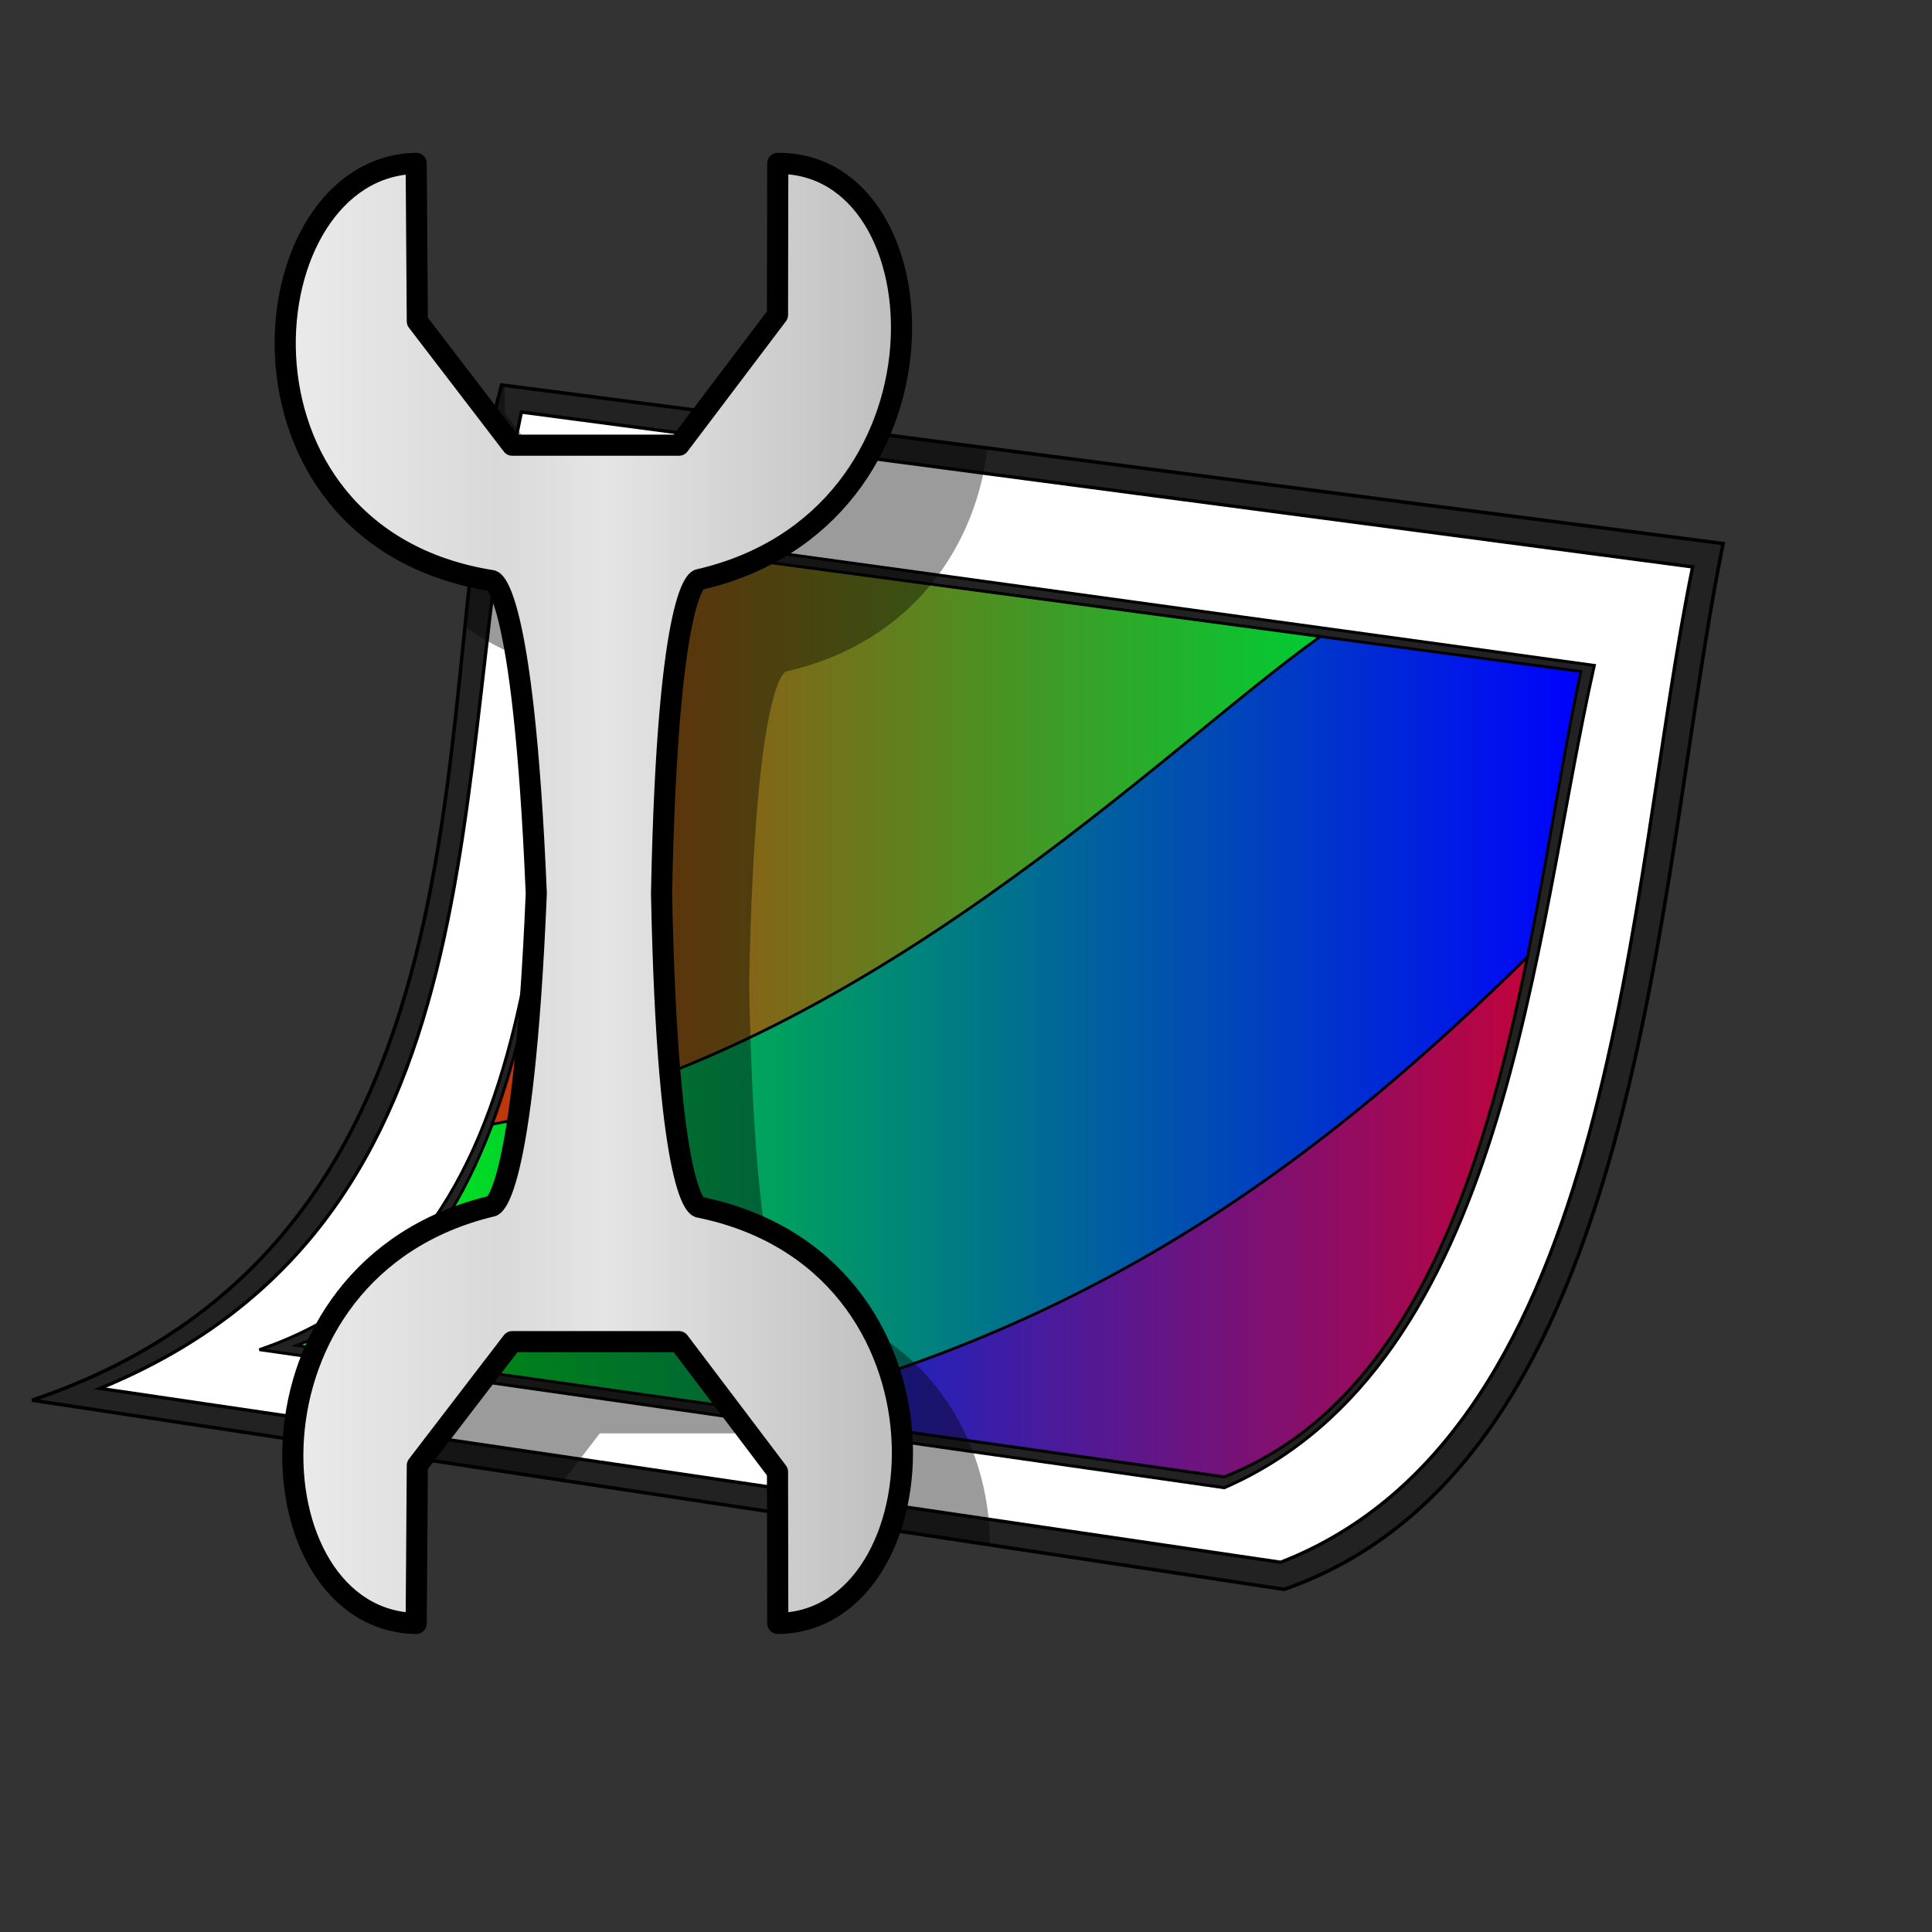 <?xml version="1.0" encoding="UTF-8" standalone="no"?>
<!-- Created with Inkscape (http://www.inkscape.org/) -->
<svg
   xmlns:dc="http://purl.org/dc/elements/1.1/"
   xmlns:cc="http://web.resource.org/cc/"
   xmlns:rdf="http://www.w3.org/1999/02/22-rdf-syntax-ns#"
   xmlns:svg="http://www.w3.org/2000/svg"
   xmlns="http://www.w3.org/2000/svg"
   xmlns:xlink="http://www.w3.org/1999/xlink"
   xmlns:sodipodi="http://sodipodi.sourceforge.net/DTD/sodipodi-0.dtd"
   xmlns:inkscape="http://www.inkscape.org/namespaces/inkscape"
   id="svg1"
   sodipodi:version="0.32"
   inkscape:version="0.44.1"
   width="480pt"
   height="480pt"
   sodipodi:docbase="/devel/work/gqview/src/icons/svg"
   sodipodi:docname="icon_config.svg"
   inkscape:export-filename="/devel/work/gqview/src/icons/icon_view.png"
   inkscape:export-xdpi="7.1999998"
   inkscape:export-ydpi="7.1999998">
  <rect width="100%" height="100%" fill="#333333" stroke="none"/>
  <defs
     id="defs3">
    <linearGradient
       id="linearGradient3750">
      <stop
         style="stop-color:#c1c1c1;stop-opacity:1;"
         offset="0"
         id="stop3752" />
      <stop
         id="stop3758"
         offset="0.484"
         style="stop-color:#e5e5e5;stop-opacity:1;" />
      <stop
         style="stop-color:#d9d9d9;stop-opacity:1;"
         offset="0.67"
         id="stop3760" />
      <stop
         style="stop-color:#e9e9e9;stop-opacity:1;"
         offset="1"
         id="stop3754" />
    </linearGradient>
    <linearGradient
       id="linearGradient2812">
      <stop
         style="stop-color:white;stop-opacity:0.282;"
         offset="0"
         id="stop2814" />
      <stop
         style="stop-color:black;stop-opacity:0.396;"
         offset="1"
         id="stop2816" />
    </linearGradient>
    <linearGradient
       id="linearGradient2796">
      <stop
         style="stop-color:#e2e2e2;stop-opacity:1;"
         offset="0"
         id="stop2798" />
      <stop
         style="stop-color:#c4c4c4;stop-opacity:1;"
         offset="1"
         id="stop2800" />
    </linearGradient>
    <linearGradient
       id="linearGradient864">
      <stop
         style="stop-color:#2a2a2a;stop-opacity:1;"
         offset="0"
         id="stop865" />
      <stop
         style="stop-color:#000000;stop-opacity:0.333;"
         offset="0.679"
         id="stop866" />
      <stop
         style="stop-color:#000000;stop-opacity:0.333;"
         offset="1"
         id="stop867" />
    </linearGradient>
    <linearGradient
       id="linearGradient1094">
      <stop
         style="stop-color:#2a2a2a;stop-opacity:1;"
         offset="0"
         id="stop1095" />
      <stop
         style="stop-color:#cdcdcd;stop-opacity:1;"
         offset="0.679"
         id="stop1097" />
      <stop
         style="stop-color:#000000;stop-opacity:1;"
         offset="1"
         id="stop1096" />
    </linearGradient>
    <linearGradient
       id="linearGradient997">
      <stop
         style="stop-color:#0000ff;stop-opacity:1;"
         offset="0"
         id="stop998" />
      <stop
         style="stop-color:#ff0000;stop-opacity:1;"
         offset="1"
         id="stop999" />
    </linearGradient>
    <linearGradient
       id="linearGradient993">
      <stop
         style="stop-color:#00ff00;stop-opacity:1;"
         offset="0"
         id="stop994" />
      <stop
         style="stop-color:#0000ff;stop-opacity:1;"
         offset="1"
         id="stop995" />
    </linearGradient>
    <linearGradient
       id="linearGradient988">
      <stop
         style="stop-color:#ff0000;stop-opacity:1;"
         offset="0"
         id="stop989" />
      <stop
         style="stop-color:#00ff00;stop-opacity:1;"
         offset="1"
         id="stop990" />
    </linearGradient>
    <linearGradient
       xlink:href="#linearGradient988"
       id="linearGradient991"
       x1="-1.4582519e-17"
       y1="0.5"
       x2="1"
       y2="0.5" />
    <linearGradient
       xlink:href="#linearGradient993"
       id="linearGradient992"
       x1="7.6842829e-18"
       y1="0.5"
       x2="1"
       y2="0.5" />
    <linearGradient
       xlink:href="#linearGradient997"
       id="linearGradient996"
       x1="-4.1091262e-17"
       y1="0.5"
       x2="1"
       y2="0.5" />
    <linearGradient
       xlink:href="#linearGradient1094"
       id="linearGradient1093"
       x1="0.786"
       y1="0.164"
       x2="0.442"
       y2="0.812" />
    <radialGradient
       xlink:href="#linearGradient864"
       id="radialGradient862"
       cx="0.5"
       cy="0.5"
       r="0.5"
       fx="0.5"
       fy="0.5" />
    <linearGradient
       inkscape:collect="always"
       xlink:href="#linearGradient988"
       id="linearGradient1915"
       x1="156.303"
       y1="211.516"
       x2="358.017"
       y2="211.516"
       gradientTransform="matrix(0.892,0,0,1.121,282,-101)"
       gradientUnits="userSpaceOnUse" />
    <linearGradient
       inkscape:collect="always"
       xlink:href="#linearGradient2812"
       id="linearGradient2818"
       x1="101.116"
       y1="84.166"
       x2="275.065"
       y2="524.693"
       gradientUnits="userSpaceOnUse" />
    <linearGradient
       inkscape:collect="always"
       xlink:href="#linearGradient3750"
       id="linearGradient3756"
       x1="205.291"
       y1="315.039"
       x2="393.253"
       y2="315.039"
       gradientUnits="userSpaceOnUse" />
    <linearGradient
       inkscape:collect="always"
       xlink:href="#linearGradient3750"
       id="linearGradient3764"
       gradientUnits="userSpaceOnUse"
       x1="205.291"
       y1="315.039"
       x2="393.253"
       y2="315.039"
       gradientTransform="matrix(1,0,0,-1,0,413.704)" />
    <linearGradient
       inkscape:collect="always"
       xlink:href="#linearGradient3750"
       id="linearGradient3767"
       gradientUnits="userSpaceOnUse"
       x1="205.291"
       y1="315.039"
       x2="393.253"
       y2="315.039"
       gradientTransform="matrix(-1,0,0,1,496.025,89.095)" />
  </defs>
  <sodipodi:namedview
     id="base"
     pagecolor="#ffffff"
     bordercolor="#666666"
     borderopacity="1.0"
     inkscape:pageopacity="0.0"
     inkscape:pageshadow="2"
     inkscape:zoom="1"
     inkscape:cx="546.92194"
     inkscape:cy="367.1609"
     inkscape:window-width="1268"
     inkscape:window-height="941"
     inkscape:window-x="6"
     inkscape:window-y="77"
     inkscape:current-layer="svg1" />
  <path
     style="fill:#222222;fill-rule:evenodd;stroke:#000000;stroke-width:0.868pt;"
     d="M 166.161,127.523 C 139.988,224.234 171.649,409.44 10.64,463.837 L 425.418,526.5 C 545.385,484.466 548.183,290.773 570.814,180.061 L 166.161,127.523 z "
     id="path1000"
     sodipodi:nodetypes="ccccc" />
  <path
     style="fill:#ffffff;fill-rule:evenodd;stroke:#000000;stroke-width:0.832pt;"
     d="M 172.721,136.498 C 147.459,255.099 169.3,404.1 33.119,459.93 L 424.226,517.525 C 536.249,474.007 538.94,293.528 560.71,187.798 L 172.721,136.498 z "
     id="path1001"
     sodipodi:nodetypes="ccccc" />
  <path
     style="fill:#222222;fill-rule:evenodd;stroke:#000000;stroke-width:0.733pt;"
     d="M 196.134,174.684 C 173.531,275.525 189.703,411.867 85.934,447.093 L 405.57,492.839 C 499.475,451.977 507.766,310.986 528.145,220.43 L 196.134,174.684 z "
     id="path980"
     sodipodi:nodetypes="ccccc" />
  <path
     style="fill:url(#linearGradient992);fill-rule:evenodd;stroke:#000000;stroke-width:0.687pt;"
     d="M 198.417,178.773 C 178.981,266.333 188.182,410.86 98.288,445.691 L 405.537,489.203 C 496.185,453.568 505.278,307.798 523.665,222.452 L 198.417,178.773 z "
     id="path982"
     sodipodi:nodetypes="ccccc" />
  <path
     style="fill:url(#linearGradient991);fill-opacity:0.75;fill-rule:evenodd;stroke:#000000;stroke-width:0.687pt;"
     d="M 198.413,178.763 C 186.02,234.595 185.171,313.512 162.948,372.46 C 287.054,348.966 385.285,247.847 437.391,210.854 L 198.413,178.763 z "
     id="path986"
     sodipodi:nodetypes="cccc" />
  <path
     style="fill:url(#linearGradient996);fill-opacity:0.75;fill-rule:evenodd;stroke:#000000;stroke-width:0.687pt;"
     d="M 505.932,317.054 C 441.141,380.635 367.351,438.591 250.81,467.297 L 405.526,489.207 C 467.257,464.94 491.153,389.607 505.932,317.054 z "
     id="path987"
     sodipodi:nodetypes="cccc" />
  <path
     style="fill:black;fill-opacity:0.392;fill-rule:evenodd;stroke:none;stroke-width:0.868pt"
     d="M 166.174,127.524 C 160.025,150.247 157.063,177.876 154.049,207.524 C 163.979,214.865 176.517,220.29 191.956,222.743 C 191.956,222.743 202.332,223.751 206.643,326.368 C 202.331,428.954 191.956,429.93 191.956,429.93 C 159.551,437.667 140.188,458.704 131.487,482.087 L 186.706,490.43 L 198.674,474.837 L 253.924,474.837 L 275.924,503.899 L 327.924,511.774 C 327.966,478.027 308.113,439.874 260.549,430.274 C 260.549,430.274 250.156,429.605 248.143,326.337 C 250.156,223.075 260.549,222.399 260.549,222.399 C 303.117,212.639 323.629,179.681 327.081,148.43 L 280.737,142.399 L 253.924,177.868 L 198.674,177.868 L 167.237,136.837 L 167.174,127.649 L 166.174,127.524 z "
     id="path3825" />
  <path
     style="fill:url(#linearGradient3767);fill-opacity:1;stroke:black;stroke-width:7;stroke-linecap:round;stroke-linejoin:round;stroke-miterlimit:4;stroke-opacity:1;stroke-dasharray:none"
     d="M 257.65,54.127 C 313.456,53.655 319.116,171.927 231.557,192.002 C 231.557,192.002 221.164,192.677 219.15,295.939 C 221.163,399.208 231.557,399.877 231.557,399.877 C 321.116,417.952 312.456,537.254 257.65,537.783 L 257.557,487.564 L 224.932,444.439 L 169.682,444.439 L 138.244,485.439 L 137.869,537.783 C 83.014,536.878 75.938,420.311 162.963,399.533 C 162.963,399.533 173.338,398.556 177.65,295.97 C 173.339,193.353 162.963,192.345 162.963,192.345 C 69.938,177.567 82.014,55.032 137.869,54.127 L 138.244,106.439 L 169.682,147.47 L 224.932,147.47 L 257.557,104.314 L 257.65,54.127 z "
     id="rect2860"
     sodipodi:nodetypes="ccccccccccccccccccc" />
</svg>
